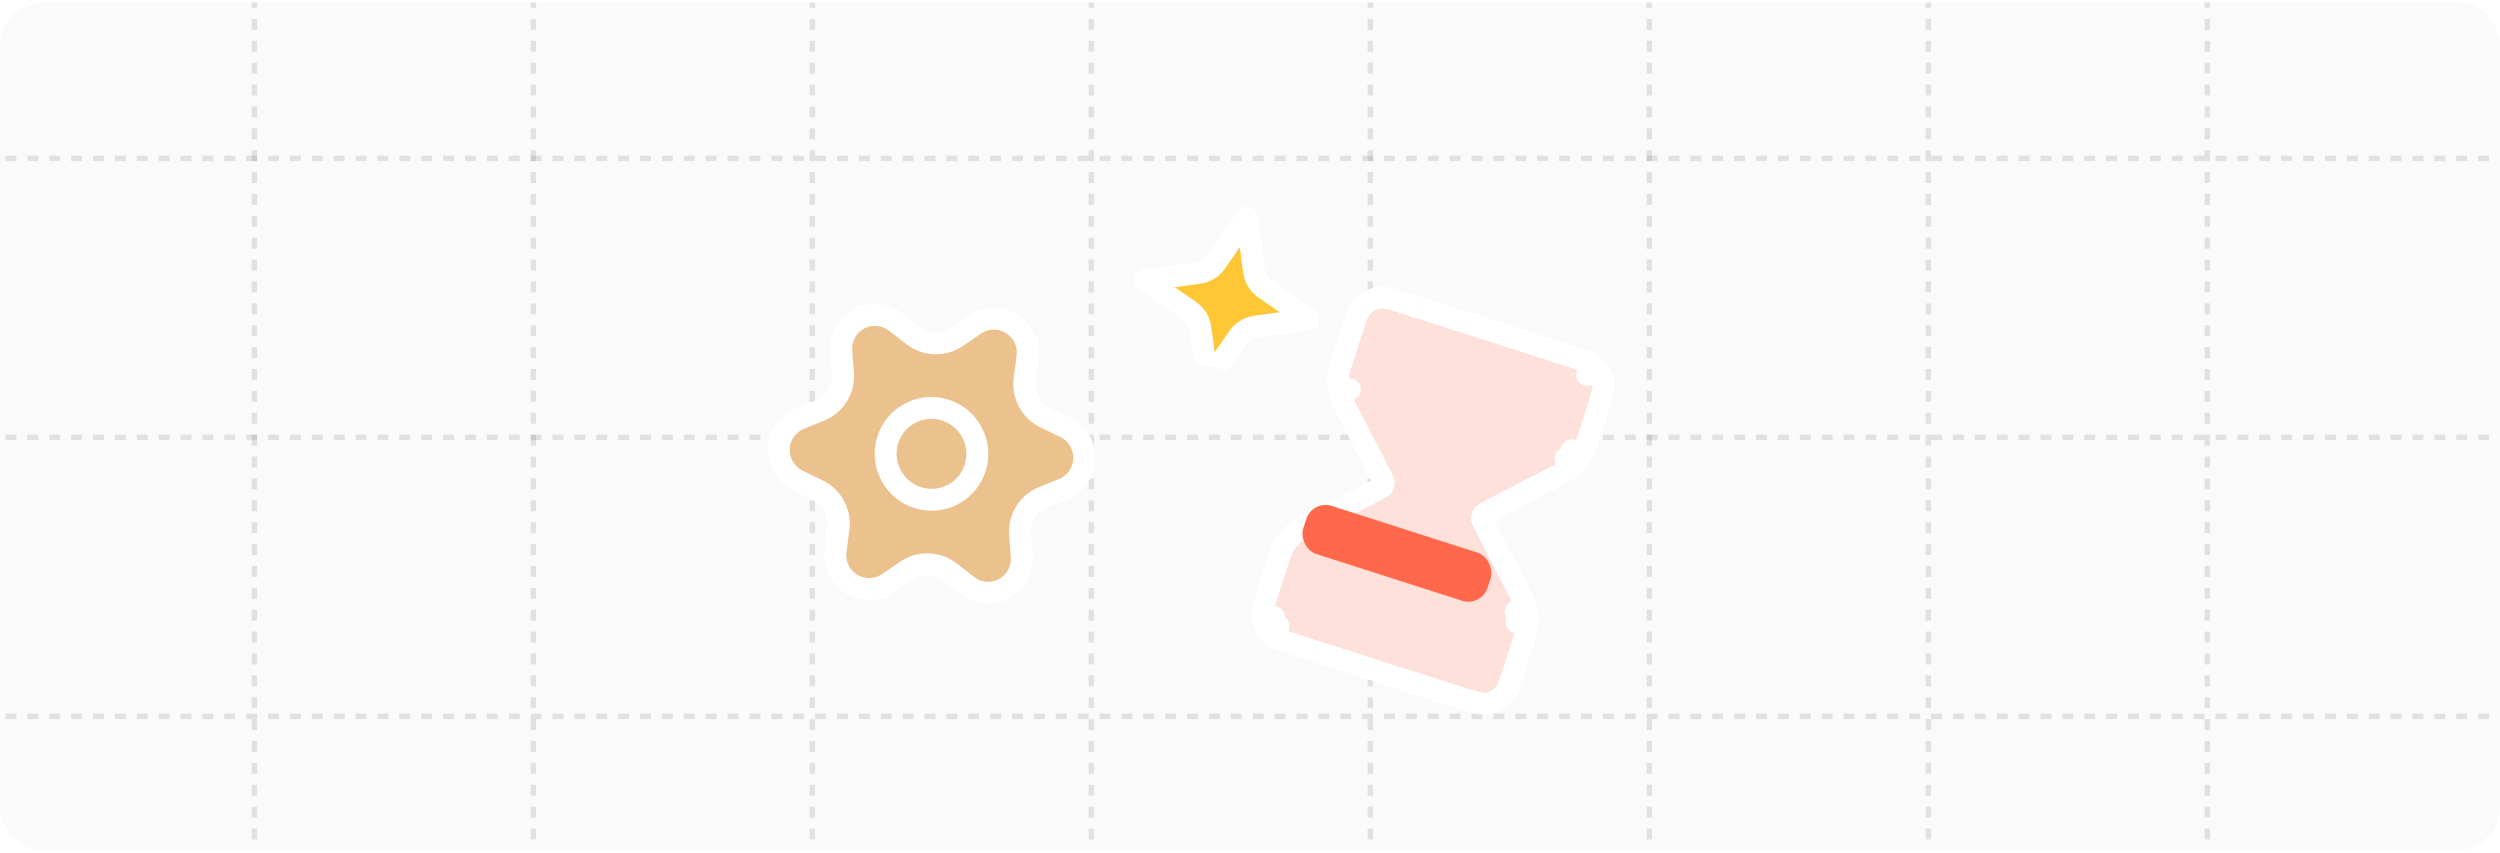 <svg width="457" height="156" viewBox="0 0 457 156" fill="none" xmlns="http://www.w3.org/2000/svg">
<g clip-path="url(#clip0_1692_3027)">
<path d="M0 8.456C0 4.037 3.582 0.456 8 0.456H449C453.418 0.456 457 4.037 457 8.456V147.456C457 151.874 453.418 155.456 449 155.456H8C3.582 155.456 0 151.874 0 147.456V8.456Z" fill="#FAFAFA"/>
<line opacity="0.1" x1="46.5" y1="-280.544" x2="46.5" y2="297.456" stroke="black" stroke-dasharray="2 2"/>
<line opacity="0.1" x1="97.5" y1="-280.544" x2="97.5" y2="297.456" stroke="black" stroke-dasharray="2 2"/>
<line opacity="0.1" x1="148.5" y1="-280.544" x2="148.5" y2="297.456" stroke="black" stroke-dasharray="2 2"/>
<line opacity="0.1" x1="199.5" y1="-280.544" x2="199.5" y2="297.456" stroke="black" stroke-dasharray="2 2"/>
<line opacity="0.1" x1="250.5" y1="-280.544" x2="250.5" y2="297.456" stroke="black" stroke-dasharray="2 2"/>
<line opacity="0.1" x1="301.5" y1="-280.544" x2="301.5" y2="297.456" stroke="black" stroke-dasharray="2 2"/>
<line opacity="0.1" x1="352.5" y1="-280.544" x2="352.5" y2="297.456" stroke="black" stroke-dasharray="2 2"/>
<line opacity="0.1" x1="403.5" y1="-280.544" x2="403.5" y2="297.456" stroke="black" stroke-dasharray="2 2"/>
<line opacity="0.1" x1="491" y1="28.956" x2="-42" y2="28.956" stroke="black" stroke-dasharray="2 2"/>
<line opacity="0.1" x1="491" y1="79.956" x2="-42" y2="79.956" stroke="black" stroke-dasharray="2 2"/>
<line opacity="0.1" x1="491" y1="130.956" x2="-42" y2="130.956" stroke="black" stroke-dasharray="2 2"/>
</g>
<g clip-path="url(#clip1_1692_3027)" filter="url(#filter0_dd_1692_3027)">
<g filter="url(#filter1_dd_1692_3027)">
<path d="M227.919 27.762L229.067 36.344C229.228 37.547 229.309 38.149 229.528 38.691C229.722 39.171 229.995 39.615 230.336 40.005C230.721 40.446 231.221 40.789 232.222 41.475L239.362 46.374L230.78 47.523C229.577 47.684 228.976 47.764 228.434 47.983C227.953 48.177 227.509 48.45 227.119 48.791C226.679 49.176 226.335 49.677 225.649 50.677L220.75 57.817L219.602 49.235C219.441 48.032 219.36 47.431 219.141 46.889C218.947 46.408 218.674 45.964 218.333 45.574C217.948 45.134 217.448 44.791 216.447 44.104L209.307 39.205L217.889 38.057C219.092 37.896 219.694 37.815 220.236 37.596C220.716 37.402 221.16 37.129 221.55 36.788C221.99 36.403 222.334 35.903 223.02 34.902L227.919 27.762Z" fill="#FFC635"/>
<path d="M227.919 27.762L229.067 36.344C229.228 37.547 229.309 38.149 229.528 38.691C229.722 39.171 229.995 39.615 230.336 40.005C230.721 40.446 231.221 40.789 232.222 41.475L239.362 46.374L230.78 47.523C229.577 47.684 228.976 47.764 228.434 47.983C227.953 48.177 227.509 48.45 227.119 48.791C226.679 49.176 226.335 49.677 225.649 50.677L220.75 57.817L219.602 49.235C219.441 48.032 219.36 47.431 219.141 46.889C218.947 46.408 218.674 45.964 218.333 45.574C217.948 45.134 217.448 44.791 216.447 44.104L209.307 39.205L217.889 38.057C219.092 37.896 219.694 37.815 220.236 37.596C220.716 37.402 221.16 37.129 221.55 36.788C221.99 36.403 222.334 35.903 223.02 34.902L227.919 27.762Z" stroke="white" stroke-width="4" stroke-linecap="round" stroke-linejoin="round"/>
</g>
</g>
<g filter="url(#filter2_dd_1692_3027)">
<path d="M287.145 56.107L255.484 45.959C253.842 45.433 253.021 45.17 252.291 45.288C251.65 45.392 251.057 45.697 250.599 46.159C250.079 46.683 249.816 47.504 249.29 49.146L247.34 55.228C246.881 56.662 246.651 57.379 246.596 58.106C246.548 58.75 246.602 59.398 246.755 60.026C246.928 60.734 247.273 61.403 247.962 62.742L253.801 74.091C254.59 75.624 254.984 76.39 254.987 77.129C254.99 77.779 254.787 78.414 254.406 78.941C253.974 79.541 253.208 79.935 251.675 80.724L240.327 86.563C238.987 87.252 238.318 87.597 237.766 88.072C237.276 88.494 236.856 88.99 236.52 89.542C236.142 90.165 235.912 90.882 235.453 92.316L233.503 98.398C232.977 100.04 232.714 100.861 232.832 101.59C232.937 102.232 233.241 102.824 233.703 103.282C234.228 103.803 235.049 104.066 236.69 104.592L268.352 114.74C269.994 115.267 270.815 115.53 271.545 115.411C272.186 115.307 272.779 115.002 273.236 114.541C273.757 114.016 274.02 113.195 274.546 111.553L276.496 105.471C276.955 104.037 277.185 103.32 277.24 102.593C277.288 101.949 277.234 101.301 277.081 100.674C276.908 99.966 276.563 99.296 275.874 97.957L270.035 86.609C269.246 85.076 268.852 84.309 268.849 83.57C268.846 82.92 269.049 82.286 269.429 81.758C269.861 81.159 270.628 80.764 272.161 79.975L283.509 74.136C284.848 73.447 285.518 73.102 286.07 72.627C286.56 72.205 286.98 71.709 287.316 71.157C287.694 70.534 287.924 69.817 288.383 68.383L290.333 62.301C290.859 60.66 291.122 59.839 291.003 59.109C290.899 58.467 290.594 57.875 290.133 57.417C289.608 56.897 288.787 56.634 287.145 56.107Z" fill="#FF684B"/>
<path d="M287.145 56.107L255.484 45.959C253.842 45.433 253.021 45.17 252.291 45.288C251.65 45.392 251.057 45.697 250.599 46.159C250.079 46.683 249.816 47.504 249.29 49.146L247.34 55.228C246.881 56.662 246.651 57.379 246.596 58.106C246.548 58.75 246.602 59.398 246.755 60.026C246.928 60.734 247.273 61.403 247.962 62.742L253.801 74.091C254.59 75.624 254.984 76.39 254.987 77.129C254.99 77.779 254.787 78.414 254.406 78.941C253.974 79.541 253.208 79.935 251.675 80.724L240.327 86.563C238.987 87.252 238.318 87.597 237.766 88.072C237.276 88.494 236.856 88.99 236.52 89.542C236.142 90.165 235.912 90.882 235.453 92.316L233.503 98.398C232.977 100.04 232.714 100.861 232.832 101.59C232.937 102.232 233.241 102.824 233.703 103.282C234.228 103.803 235.049 104.066 236.69 104.592L268.352 114.74C269.994 115.267 270.815 115.53 271.545 115.411C272.186 115.307 272.779 115.002 273.236 114.541C273.757 114.016 274.02 113.195 274.546 111.553L276.496 105.471C276.955 104.037 277.185 103.32 277.24 102.593C277.288 101.949 277.234 101.301 277.081 100.674C276.908 99.966 276.563 99.296 275.874 97.957L270.035 86.609C269.246 85.076 268.852 84.309 268.849 83.57C268.846 82.92 269.049 82.286 269.429 81.758C269.861 81.159 270.628 80.764 272.161 79.975L283.509 74.136C284.848 73.447 285.518 73.102 286.07 72.627C286.56 72.205 286.98 71.709 287.316 71.157C287.694 70.534 287.924 69.817 288.383 68.383L290.333 62.301C290.859 60.66 291.122 59.839 291.003 59.109C290.899 58.467 290.594 57.875 290.133 57.417C289.608 56.897 288.787 56.634 287.145 56.107Z" fill="white" fill-opacity="0.8"/>
<path d="M230.858 101.911L232.832 101.59L230.858 101.911C231.03 102.97 231.533 103.947 232.294 104.702L233.683 103.302L232.294 104.702C232.819 105.222 233.424 105.539 234.014 105.783C234.567 106.012 235.249 106.23 236.011 106.474L236.08 106.497L267.742 116.645L267.811 116.667C268.573 116.911 269.255 117.13 269.837 117.265C270.46 117.41 271.136 117.504 271.865 117.385C272.924 117.213 273.901 116.711 274.656 115.949C275.177 115.425 275.494 114.82 275.738 114.229C275.966 113.677 276.185 112.994 276.429 112.233L276.451 112.164L278.4 106.082C278.422 106.016 278.443 105.95 278.463 105.886C278.863 104.642 279.162 103.71 279.234 102.742L277.24 102.593L279.234 102.742C279.298 101.889 279.227 101.031 279.024 100.199L277.081 100.674L279.024 100.199C278.793 99.257 278.345 98.386 277.747 97.225C277.716 97.165 277.684 97.104 277.653 97.042L271.813 85.694C271.404 84.898 271.153 84.407 270.994 84.025C270.844 83.663 270.849 83.562 270.849 83.562C270.848 83.334 270.919 83.112 271.052 82.927C271.052 82.927 271.107 82.842 271.439 82.636C271.791 82.417 272.28 82.163 273.076 81.754L284.424 75.914C284.486 75.883 284.547 75.851 284.608 75.82C285.77 75.223 286.64 74.776 287.375 74.143L286.134 72.701L287.375 74.143C288.024 73.584 288.581 72.927 289.025 72.195L287.316 71.157L289.025 72.195C289.529 71.366 289.827 70.434 290.225 69.19C290.246 69.125 290.267 69.06 290.288 68.994L292.237 62.912L292.259 62.843C292.504 62.081 292.722 61.398 292.858 60.816C293.003 60.194 293.096 59.517 292.978 58.788C292.806 57.73 292.303 56.753 291.542 55.997L290.138 57.413L291.542 55.997C291.017 55.477 290.412 55.16 289.822 54.916C289.269 54.688 288.587 54.469 287.825 54.225L287.756 54.203L256.094 44.054C256.071 44.047 256.048 44.04 256.025 44.032C255.263 43.788 254.581 43.569 253.999 43.434C253.376 43.289 252.7 43.196 251.971 43.314C250.912 43.486 249.935 43.989 249.18 44.75C248.659 45.275 248.342 45.879 248.098 46.47C247.87 47.022 247.651 47.705 247.407 48.467C247.4 48.49 247.392 48.513 247.385 48.536L245.436 54.617C245.414 54.684 245.393 54.749 245.373 54.814C244.973 56.058 244.674 56.989 244.602 57.957C244.538 58.81 244.609 59.669 244.812 60.5L246.755 60.026L244.812 60.5C245.043 61.443 245.491 62.313 246.089 63.474C246.12 63.534 246.151 63.595 246.183 63.657L252.023 75.005C252.432 75.801 252.683 76.292 252.842 76.675C252.99 77.033 252.987 77.135 252.987 77.137L252.987 77.137C252.988 77.365 252.917 77.587 252.784 77.772L252.784 77.772C252.783 77.774 252.726 77.859 252.397 78.064C252.045 78.283 251.556 78.536 250.76 78.946L239.411 84.785C239.35 84.817 239.289 84.848 239.228 84.879C238.066 85.476 237.196 85.924 236.461 86.557C235.812 87.115 235.255 87.772 234.811 88.504C234.307 89.333 234.009 90.265 233.611 91.51C233.59 91.574 233.569 91.639 233.548 91.706L231.599 97.787L231.577 97.857C231.332 98.618 231.114 99.301 230.978 99.883C230.833 100.505 230.74 101.182 230.858 101.911Z" stroke="white" stroke-width="4" stroke-linecap="round" stroke-linejoin="round"/>
</g>
<rect x="239.913" y="91.352" width="35.399" height="9.234" rx="3.714" transform="rotate(17.772 239.913 91.352)" fill="#FF684B"/>
<g filter="url(#filter3_dd_1692_3027)">
<path d="M173.658 98.582L176.838 101.05C177.784 101.785 178.923 102.229 180.114 102.33C181.306 102.43 182.501 102.182 183.553 101.616C184.605 101.05 185.47 100.19 186.043 99.139C186.615 98.089 186.871 96.895 186.779 95.7L186.471 91.686C186.364 90.261 186.708 88.839 187.455 87.624C188.208 86.403 189.327 85.453 190.654 84.91L194.37 83.393C195.476 82.941 196.427 82.177 197.106 81.194C197.786 80.21 198.166 79.05 198.2 77.853C198.234 76.656 197.922 75.473 197.299 74.449C196.677 73.425 195.772 72.603 194.693 72.083L191.069 70.335C189.774 69.705 188.712 68.679 188.035 67.407C187.353 66.141 187.089 64.692 187.28 63.269L187.818 59.281C187.978 58.095 187.79 56.886 187.278 55.803C186.767 54.719 185.952 53.807 184.934 53.177C183.916 52.545 182.738 52.223 181.543 52.249C180.348 52.274 179.187 52.647 178.2 53.321L174.887 55.587C173.703 56.395 172.294 56.806 170.86 56.762C169.43 56.713 168.051 56.213 166.921 55.331L163.729 52.87C162.783 52.135 161.645 51.69 160.453 51.589C159.261 51.489 158.067 51.737 157.015 52.303C155.962 52.87 155.097 53.73 154.525 54.78C153.952 55.83 153.696 57.025 153.788 58.219L154.096 62.233C154.209 63.662 153.867 65.089 153.12 66.309C152.367 67.53 151.247 68.48 149.921 69.023L146.193 70.546C145.087 70.998 144.137 71.762 143.457 72.745C142.778 73.729 142.398 74.889 142.364 76.086C142.329 77.283 142.642 78.466 143.264 79.49C143.887 80.514 144.792 81.336 145.87 81.856L149.495 83.604C150.788 84.228 151.851 85.247 152.532 86.513C153.214 87.778 153.478 89.227 153.287 90.65L152.75 94.638C152.59 95.825 152.777 97.033 153.289 98.117C153.801 99.2 154.615 100.112 155.633 100.743C156.651 101.373 157.829 101.695 159.024 101.67C160.219 101.644 161.38 101.272 162.367 100.599L165.68 98.332C166.864 97.524 168.273 97.113 169.707 97.157C171.14 97.202 172.523 97.701 173.658 98.582Z" fill="#EBC28E"/>
<path d="M174.26 84.359C178.332 82.167 179.851 77.079 177.653 72.994C175.454 68.909 170.371 67.374 166.299 69.565C162.226 71.757 160.707 76.845 162.906 80.93C165.104 85.015 170.188 86.55 174.26 84.359Z" fill="#EBC28E"/>
<path d="M173.658 98.582L176.838 101.05C177.784 101.785 178.923 102.229 180.114 102.33C181.306 102.43 182.501 102.182 183.553 101.616C184.605 101.05 185.47 100.19 186.043 99.139C186.615 98.089 186.871 96.895 186.779 95.7L186.471 91.686C186.364 90.261 186.708 88.839 187.455 87.624C188.208 86.403 189.327 85.453 190.654 84.91L194.37 83.393C195.476 82.941 196.427 82.177 197.106 81.194C197.786 80.21 198.166 79.05 198.2 77.853C198.234 76.656 197.922 75.473 197.299 74.449C196.677 73.425 195.772 72.603 194.693 72.083L191.069 70.335C189.774 69.705 188.712 68.679 188.035 67.407C187.353 66.141 187.089 64.692 187.28 63.269L187.818 59.281C187.978 58.095 187.79 56.886 187.278 55.803C186.767 54.719 185.952 53.807 184.934 53.177C183.916 52.545 182.738 52.223 181.543 52.249C180.348 52.274 179.187 52.647 178.2 53.321L174.887 55.587C173.703 56.395 172.294 56.806 170.86 56.762C169.43 56.713 168.051 56.213 166.921 55.331L163.729 52.87C162.783 52.135 161.645 51.69 160.453 51.589C159.261 51.489 158.067 51.737 157.015 52.303C155.962 52.87 155.097 53.73 154.525 54.78C153.952 55.83 153.696 57.025 153.788 58.219L154.096 62.233C154.209 63.662 153.867 65.089 153.12 66.309C152.367 67.53 151.247 68.48 149.921 69.023L146.193 70.546C145.087 70.998 144.137 71.762 143.457 72.745C142.778 73.729 142.398 74.889 142.364 76.086C142.329 77.283 142.642 78.466 143.264 79.49C143.887 80.514 144.792 81.336 145.87 81.856L149.495 83.604C150.788 84.228 151.851 85.247 152.532 86.513C153.214 87.778 153.478 89.227 153.287 90.65L152.75 94.638C152.59 95.825 152.777 97.033 153.289 98.117C153.801 99.2 154.615 100.112 155.633 100.743C156.651 101.373 157.829 101.695 159.024 101.67C160.219 101.644 161.38 101.272 162.367 100.599L165.68 98.332C166.864 97.524 168.273 97.113 169.707 97.157C171.14 97.202 172.523 97.701 173.658 98.582Z" stroke="white" stroke-width="4" stroke-linecap="round" stroke-linejoin="round"/>
<path d="M174.26 84.359C178.332 82.167 179.851 77.079 177.653 72.994C175.454 68.909 170.371 67.374 166.299 69.565C162.226 71.757 160.707 76.845 162.906 80.93C165.104 85.015 170.188 86.55 174.26 84.359Z" stroke="white" stroke-width="4" stroke-linecap="round" stroke-linejoin="round"/>
</g>
<defs>
<filter id="filter0_dd_1692_3027" x="190" y="12.456" width="68.669" height="68.668" filterUnits="userSpaceOnUse" color-interpolation-filters="sRGB">
<feFlood flood-opacity="0" result="BackgroundImageFix"/>
<feColorMatrix in="SourceAlpha" type="matrix" values="0 0 0 0 0 0 0 0 0 0 0 0 0 0 0 0 0 0 127 0" result="hardAlpha"/>
<feOffset dy="2"/>
<feGaussianBlur stdDeviation="1"/>
<feComposite in2="hardAlpha" operator="out"/>
<feColorMatrix type="matrix" values="0 0 0 0 0 0 0 0 0 0 0 0 0 0 0 0 0 0 0.03 0"/>
<feBlend mode="normal" in2="BackgroundImageFix" result="effect1_dropShadow_1692_3027"/>
<feColorMatrix in="SourceAlpha" type="matrix" values="0 0 0 0 0 0 0 0 0 0 0 0 0 0 0 0 0 0 127 0" result="hardAlpha"/>
<feOffset dy="4"/>
<feGaussianBlur stdDeviation="6"/>
<feComposite in2="hardAlpha" operator="out"/>
<feColorMatrix type="matrix" values="0 0 0 0 0 0 0 0 0 0 0 0 0 0 0 0 0 0 0.02 0"/>
<feBlend mode="normal" in2="effect1_dropShadow_1692_3027" result="effect2_dropShadow_1692_3027"/>
<feBlend mode="normal" in="SourceGraphic" in2="effect2_dropShadow_1692_3027" result="shape"/>
</filter>
<filter id="filter1_dd_1692_3027" x="195.307" y="17.762" width="58.056" height="58.056" filterUnits="userSpaceOnUse" color-interpolation-filters="sRGB">
<feFlood flood-opacity="0" result="BackgroundImageFix"/>
<feColorMatrix in="SourceAlpha" type="matrix" values="0 0 0 0 0 0 0 0 0 0 0 0 0 0 0 0 0 0 127 0" result="hardAlpha"/>
<feOffset dy="2"/>
<feGaussianBlur stdDeviation="1"/>
<feComposite in2="hardAlpha" operator="out"/>
<feColorMatrix type="matrix" values="0 0 0 0 0 0 0 0 0 0 0 0 0 0 0 0 0 0 0.03 0"/>
<feBlend mode="normal" in2="BackgroundImageFix" result="effect1_dropShadow_1692_3027"/>
<feColorMatrix in="SourceAlpha" type="matrix" values="0 0 0 0 0 0 0 0 0 0 0 0 0 0 0 0 0 0 127 0" result="hardAlpha"/>
<feOffset dy="4"/>
<feGaussianBlur stdDeviation="6"/>
<feComposite in2="hardAlpha" operator="out"/>
<feColorMatrix type="matrix" values="0 0 0 0 0 0 0 0 0 0 0 0 0 0 0 0 0 0 0.02 0"/>
<feBlend mode="normal" in2="effect1_dropShadow_1692_3027" result="effect2_dropShadow_1692_3027"/>
<feBlend mode="normal" in="SourceGraphic" in2="effect2_dropShadow_1692_3027" result="shape"/>
</filter>
<filter id="filter2_dd_1692_3027" x="206.52" y="26.404" width="110.796" height="122.747" filterUnits="userSpaceOnUse" color-interpolation-filters="sRGB">
<feFlood flood-opacity="0" result="BackgroundImageFix"/>
<feColorMatrix in="SourceAlpha" type="matrix" values="0 0 0 0 0 0 0 0 0 0 0 0 0 0 0 0 0 0 127 0" result="hardAlpha"/>
<feOffset dy="3.714"/>
<feGaussianBlur stdDeviation="1.857"/>
<feComposite in2="hardAlpha" operator="out"/>
<feColorMatrix type="matrix" values="0 0 0 0 0 0 0 0 0 0 0 0 0 0 0 0 0 0 0.03 0"/>
<feBlend mode="normal" in2="BackgroundImageFix" result="effect1_dropShadow_1692_3027"/>
<feColorMatrix in="SourceAlpha" type="matrix" values="0 0 0 0 0 0 0 0 0 0 0 0 0 0 0 0 0 0 127 0" result="hardAlpha"/>
<feOffset dy="7.428"/>
<feGaussianBlur stdDeviation="11.142"/>
<feComposite in2="hardAlpha" operator="out"/>
<feColorMatrix type="matrix" values="0 0 0 0 0 0 0 0 0 0 0 0 0 0 0 0 0 0 0.02 0"/>
<feBlend mode="normal" in2="effect1_dropShadow_1692_3027" result="effect2_dropShadow_1692_3027"/>
<feBlend mode="normal" in="SourceGraphic" in2="effect2_dropShadow_1692_3027" result="shape"/>
</filter>
<filter id="filter3_dd_1692_3027" x="128.361" y="41.567" width="83.841" height="78.784" filterUnits="userSpaceOnUse" color-interpolation-filters="sRGB">
<feFlood flood-opacity="0" result="BackgroundImageFix"/>
<feColorMatrix in="SourceAlpha" type="matrix" values="0 0 0 0 0 0 0 0 0 0 0 0 0 0 0 0 0 0 127 0" result="hardAlpha"/>
<feOffset dy="2"/>
<feGaussianBlur stdDeviation="1"/>
<feComposite in2="hardAlpha" operator="out"/>
<feColorMatrix type="matrix" values="0 0 0 0 0 0 0 0 0 0 0 0 0 0 0 0 0 0 0.03 0"/>
<feBlend mode="normal" in2="BackgroundImageFix" result="effect1_dropShadow_1692_3027"/>
<feColorMatrix in="SourceAlpha" type="matrix" values="0 0 0 0 0 0 0 0 0 0 0 0 0 0 0 0 0 0 127 0" result="hardAlpha"/>
<feOffset dy="4"/>
<feGaussianBlur stdDeviation="6"/>
<feComposite in2="hardAlpha" operator="out"/>
<feColorMatrix type="matrix" values="0 0 0 0 0 0 0 0 0 0 0 0 0 0 0 0 0 0 0.02 0"/>
<feBlend mode="normal" in2="effect1_dropShadow_1692_3027" result="effect2_dropShadow_1692_3027"/>
<feBlend mode="normal" in="SourceGraphic" in2="effect2_dropShadow_1692_3027" result="shape"/>
</filter>
<clipPath id="clip0_1692_3027">
<rect width="457" height="155" fill="white" transform="translate(0 0.456)"/>
</clipPath>
<clipPath id="clip1_1692_3027">
<rect width="37.078" height="37.078" fill="white" transform="translate(210.603 20.456) rotate(13.415)"/>
</clipPath>
</defs>
</svg>
